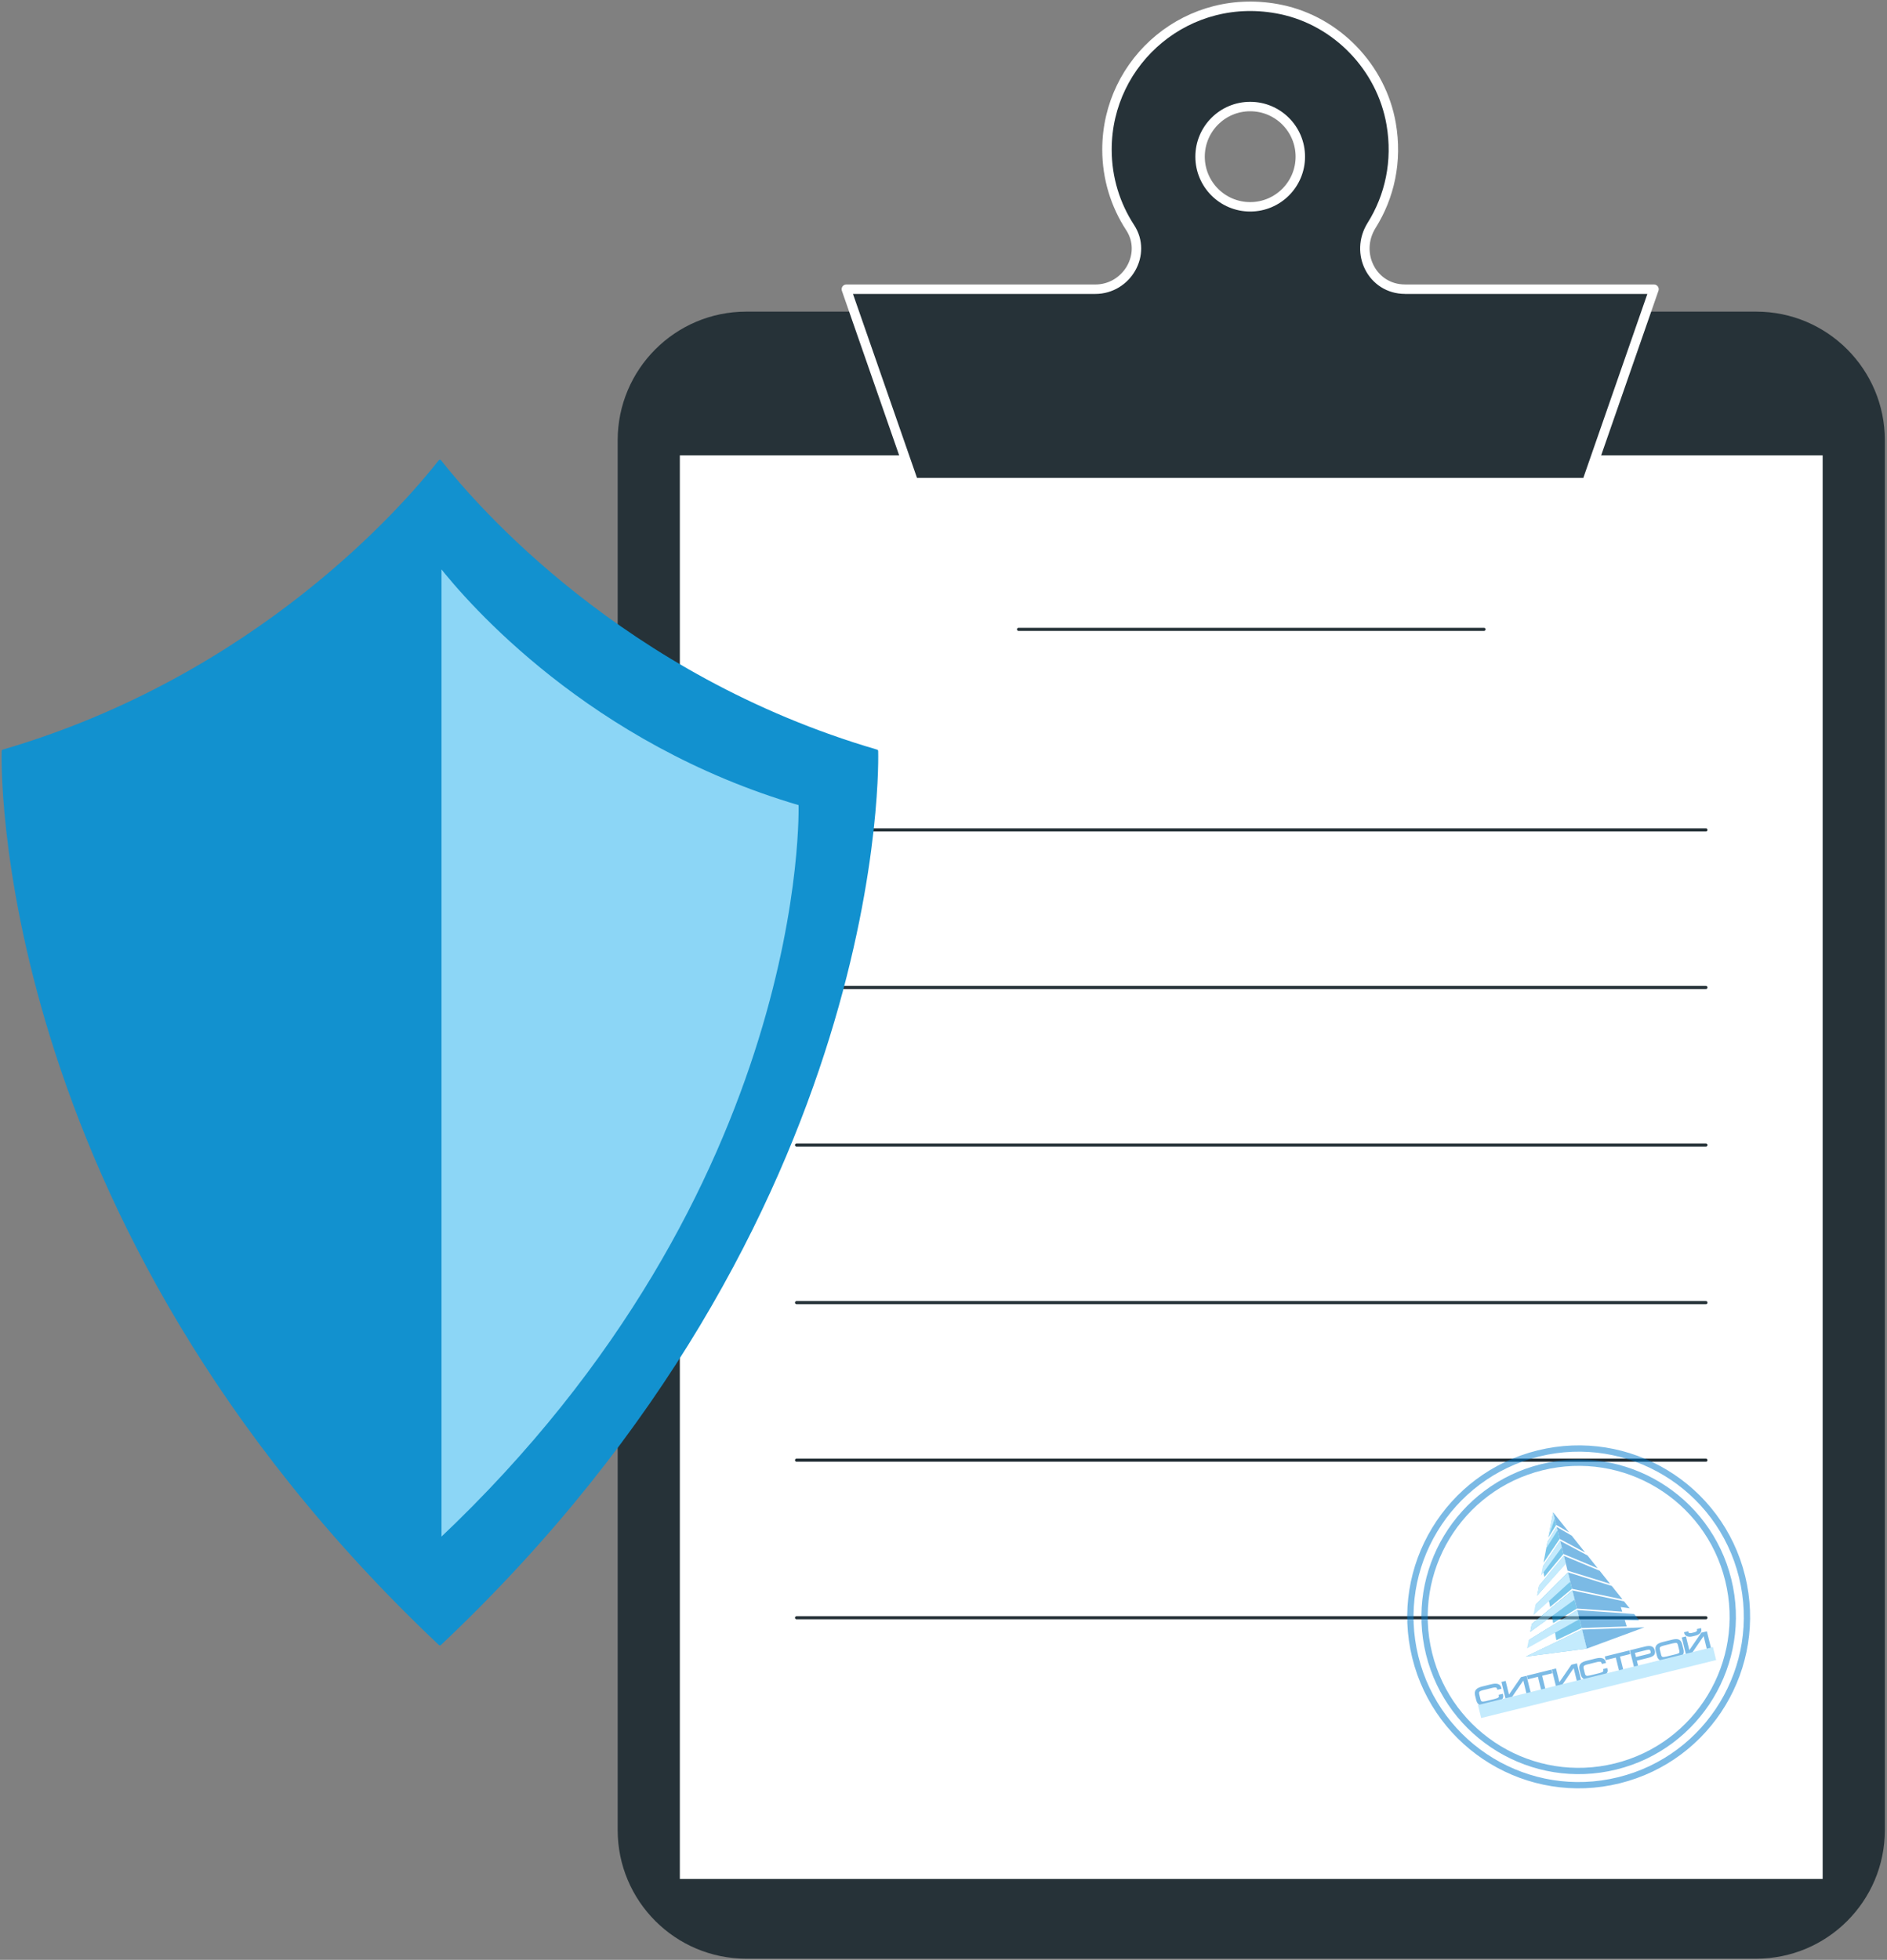 <svg xmlns="http://www.w3.org/2000/svg" width="600" height="623" viewBox="0 0 600 623" fill="none"><rect x="0" y="0" width="600" height="623" fill="#808080" stroke="none"/><path d="M558.416 622.627H237.3C214.71 622.627 196.398 604.315 196.398 581.725V139.962C196.398 117.372 214.71 99.06 237.3 99.06H558.416C581.006 99.06 599.318 117.372 599.318 139.962V581.725C599.318 604.315 581.006 622.627 558.416 622.627Z" fill="#263238"></path><path d="M580.042 144.248H215.665V597.775H580.042V144.248Z" fill="white" stroke="#263238" stroke-miterlimit="10" stroke-linecap="round" stroke-linejoin="round"></path><path d="M323.864 200.062H471.843" stroke="#263238" stroke-miterlimit="10" stroke-linecap="round" stroke-linejoin="round"></path><path d="M253.28 263.808H542.418" stroke="#263238" stroke-miterlimit="10" stroke-linecap="round" stroke-linejoin="round"></path><path d="M253.28 313.897H542.418" stroke="#263238" stroke-miterlimit="10" stroke-linecap="round" stroke-linejoin="round"></path><path d="M253.28 363.986H542.418" stroke="#263238" stroke-miterlimit="10" stroke-linecap="round" stroke-linejoin="round"></path><path d="M253.28 414.075H542.418" stroke="#263238" stroke-miterlimit="10" stroke-linecap="round" stroke-linejoin="round"></path><path d="M253.28 464.155H542.418" stroke="#263238" stroke-miterlimit="10" stroke-linecap="round" stroke-linejoin="round"></path><path d="M253.28 514.244H542.418" stroke="#263238" stroke-miterlimit="10" stroke-linecap="round" stroke-linejoin="round"></path><path d="M446.756 91.924C436.325 91.924 430.592 80.467 436.132 71.631C441.838 62.541 444.407 51.294 442.338 39.372C439.235 21.481 425.113 6.745 407.344 3.028C377.899 -3.125 351.978 19.175 351.978 47.533C351.978 56.694 354.687 65.214 359.35 72.35C364.855 80.765 358.333 91.933 348.279 91.933H269.104L290.502 153.4H504.515L525.913 91.933H446.756V91.924ZM397.518 65.74C388.716 65.74 381.581 58.605 381.581 49.804C381.581 41.003 388.716 33.867 397.518 33.867C406.319 33.867 413.454 41.003 413.454 49.804C413.454 58.605 406.319 65.74 397.518 65.74Z" fill="#263238" stroke="white" stroke-width="3" stroke-miterlimit="10" stroke-linecap="round" stroke-linejoin="round"></path><path d="M278.728 238.764C197.827 215.113 151.016 160.842 139.875 146.659C128.733 160.842 81.914 215.122 1.021 238.764C1.021 238.764 -3.984 386.813 139.875 522.528C283.734 386.821 278.728 238.764 278.728 238.764Z" fill="#1291CF" stroke="#1291CF" stroke-miterlimit="10" stroke-linecap="round" stroke-linejoin="round"></path><path d="M254.411 255.551C187.685 236.046 149.062 191.278 139.875 179.575C130.688 191.278 92.065 236.046 25.338 255.551C25.338 255.551 21.209 377.678 139.875 489.62C258.531 377.678 254.411 255.551 254.411 255.551Z" fill="#1291CF" stroke="#1291CF" stroke-miterlimit="10"></path><path d="M254.411 255.551C187.684 236.046 149.061 191.278 139.875 179.575V489.62C258.531 377.678 254.411 255.551 254.411 255.551Z" fill="#8CD6F6" stroke="#1291CF" stroke-miterlimit="10" stroke-linecap="round" stroke-linejoin="round"></path><g opacity="0.52"><path fill-rule="evenodd" clip-rule="evenodd" d="M539.88 519.646C539.598 519.781 539.301 519.885 538.996 519.957L538.219 520.148C537.863 520.241 537.495 520.282 537.128 520.271C536.809 520.262 536.497 520.178 536.217 520.028C536.049 519.937 535.9 519.816 535.777 519.67C535.659 519.527 535.575 519.358 535.531 519.178L535.452 518.857L536.782 518.53L536.86 518.85C536.869 518.89 536.887 518.927 536.911 518.959C536.944 518.998 536.983 519.029 537.027 519.052C537.136 519.109 537.256 519.138 537.378 519.137C537.577 519.139 537.774 519.114 537.966 519.063L538.721 518.877C538.915 518.833 539.102 518.764 539.276 518.669C539.381 518.61 539.47 518.528 539.537 518.429C539.569 518.388 539.593 518.342 539.608 518.293C539.615 518.255 539.613 518.216 539.604 518.178L539.525 517.858L540.862 517.528L540.941 517.849C541.002 518.086 540.995 518.335 540.923 518.568C540.844 518.805 540.709 519.02 540.531 519.195C540.341 519.381 540.121 519.533 539.88 519.646ZM542.808 518.869L544.143 524.284L542.81 524.613L541.693 520.08L537.794 525.763L537.722 525.867L536.158 526.253L534.743 520.512L536.075 520.183L537.149 524.537L540.884 519.1L540.957 518.994L542.731 518.557L542.808 518.869ZM535.274 524.278C535.475 525.095 535.387 525.711 535.01 526.127C534.795 526.347 534.536 526.52 534.251 526.635C533.867 526.798 533.47 526.927 533.064 527.02L530.154 527.738C529.179 527.978 528.443 528.003 527.945 527.813C527.401 527.607 527.036 527.123 526.849 526.36L526.458 524.774C526.368 524.449 526.339 524.11 526.372 523.774C526.405 523.473 526.522 523.188 526.709 522.951C526.927 522.7 527.197 522.5 527.501 522.364C527.89 522.182 528.298 522.042 528.718 521.946L531.631 521.228C532.552 521 533.247 520.973 533.715 521.146C534.014 521.258 534.272 521.457 534.454 521.719C534.656 522.015 534.8 522.346 534.878 522.696L535.274 524.278ZM533.54 522.977C533.501 522.797 533.435 522.626 533.342 522.468C533.294 522.386 533.222 522.321 533.136 522.281C533 522.24 532.857 522.226 532.716 522.242C532.444 522.264 532.174 522.31 531.91 522.38L528.999 523.098C528.418 523.241 528.037 523.411 527.858 523.606C527.789 523.685 527.746 523.783 527.735 523.887C527.717 524.058 527.732 524.231 527.779 524.397L528.181 526.027C528.216 526.195 528.282 526.356 528.376 526.5C528.428 526.581 528.505 526.645 528.595 526.68C528.829 526.763 529.248 526.73 529.853 526.581L532.772 525.862C533.045 525.799 533.312 525.713 533.571 525.605C533.701 525.557 533.82 525.483 533.921 525.387C533.973 525.316 534.002 525.23 534.003 525.141C534.011 524.961 533.99 524.781 533.941 524.607L533.54 522.977ZM520.18 526.732L523.864 525.823C524.085 525.772 524.301 525.706 524.513 525.625C524.615 525.59 524.71 525.537 524.795 525.469C524.835 525.428 524.861 525.375 524.868 525.318C524.88 525.2 524.869 525.081 524.836 524.967C524.767 524.686 524.66 524.512 524.513 524.449C524.407 524.409 524.293 524.394 524.181 524.402C523.984 524.411 523.79 524.44 523.6 524.491L519.855 525.415L520.18 526.732ZM519.575 529.993L518.242 524.586L523.049 523.401C523.428 523.302 523.815 523.241 524.206 523.218C524.515 523.197 524.826 523.235 525.12 523.331C525.389 523.425 525.624 523.594 525.798 523.819C525.981 524.062 526.11 524.341 526.176 524.638C526.254 524.921 526.269 525.218 526.219 525.507C526.17 525.777 526.035 526.023 525.835 526.21C525.492 526.531 524.865 526.804 523.953 527.029L520.465 527.889L520.983 529.989L519.655 530.317L519.575 529.993ZM510.584 526.474L518.074 524.628L518.359 525.783L515.109 526.585L516.238 531.164L514.906 531.492L513.777 526.913L510.547 527.709L510.262 526.554L510.584 526.474ZM508.818 533.009L505.911 533.726C505.504 533.833 505.087 533.897 504.667 533.917C504.338 533.938 504.01 533.887 503.702 533.77C503.421 533.652 503.181 533.455 503.01 533.202C502.819 532.919 502.683 532.603 502.608 532.269L502.242 530.786C502.153 530.454 502.127 530.109 502.164 529.768C502.2 529.461 502.321 529.17 502.513 528.927C502.729 528.674 502.997 528.471 503.299 528.331C503.676 528.15 504.072 528.011 504.479 527.917L507.393 527.198C509.218 526.748 510.277 527.115 510.568 528.297L510.647 528.619L509.315 528.947L509.236 528.626C509.217 528.537 509.177 528.455 509.12 528.385C509.069 528.331 509.004 528.291 508.932 528.271C508.778 528.228 508.618 528.213 508.459 528.227C508.199 528.246 507.942 528.288 507.69 528.355L504.765 529.076C504.497 529.137 504.236 529.223 503.986 529.335C503.845 529.392 503.718 529.477 503.613 529.587C503.548 529.674 503.51 529.778 503.505 529.886C503.492 530.079 503.512 530.272 503.564 530.458L503.93 531.942C504.027 532.336 504.174 532.574 504.366 532.652C504.602 532.745 505.023 532.717 505.627 532.568L508.542 531.85C508.791 531.792 509.036 531.714 509.272 531.615C509.415 531.56 509.546 531.481 509.662 531.381C509.725 531.326 509.77 531.253 509.793 531.173C509.815 531.078 509.812 530.98 509.785 530.888L509.706 530.566L511.038 530.237L511.118 530.559C511.198 530.825 511.206 531.108 511.14 531.378C511.074 531.648 510.937 531.895 510.743 532.094C510.519 532.317 510.255 532.495 509.964 532.619C509.595 532.786 509.211 532.916 508.818 533.009ZM501.493 529.055L502.828 534.47L501.496 534.798L500.378 530.266L496.48 535.949L496.407 536.053L494.844 536.438L493.428 530.697L494.761 530.369L495.834 534.723L499.569 529.286L499.643 529.18L501.416 528.742L501.493 529.055ZM485.814 532.581L493.304 530.734L493.589 531.89L490.34 532.691L491.469 537.271L490.136 537.599L489.007 533.02L485.777 533.816L485.492 532.66L485.814 532.581ZM485.465 533.007L486.8 538.422L485.468 538.75L484.35 534.218L480.451 539.9L480.381 540.004L478.816 540.39L477.4 534.649L478.733 534.321L479.806 538.675L483.543 533.237L483.615 533.131L485.388 532.694L485.465 533.007ZM475.613 541.196L472.699 541.914C472.292 542.021 471.875 542.085 471.455 542.106C471.126 542.125 470.797 542.075 470.489 541.959C470.209 541.84 469.968 541.643 469.796 541.391C469.606 541.107 469.47 540.791 469.396 540.458L469.03 538.974C468.941 538.643 468.915 538.297 468.952 537.956C468.988 537.649 469.109 537.358 469.301 537.115C469.517 536.863 469.784 536.66 470.085 536.52C470.462 536.339 470.858 536.2 471.265 536.105L474.18 535.387C476.003 534.938 477.061 535.304 477.353 536.486L477.432 536.808L476.1 537.136L476.021 536.815C476.002 536.726 475.963 536.644 475.907 536.573C475.855 536.52 475.79 536.48 475.718 536.46C475.564 536.416 475.404 536.402 475.244 536.416C474.984 536.435 474.727 536.477 474.475 536.544L471.562 537.262C471.295 537.322 471.034 537.409 470.784 537.521C470.643 537.577 470.517 537.663 470.412 537.773C470.347 537.86 470.308 537.964 470.302 538.072C470.29 538.265 470.311 538.458 470.362 538.644L470.728 540.128C470.767 540.306 470.836 540.478 470.931 540.634C470.987 540.724 471.068 540.795 471.164 540.837C471.395 540.933 471.822 540.903 472.426 540.754L475.34 540.035C475.59 539.978 475.834 539.899 476.071 539.801C476.213 539.746 476.345 539.666 476.46 539.567C476.523 539.511 476.569 539.439 476.592 539.358C476.612 539.264 476.609 539.166 476.582 539.074L476.503 538.752L477.836 538.423L477.915 538.745C477.987 539.016 477.993 539.301 477.932 539.574C477.868 539.841 477.733 540.086 477.542 540.283C477.318 540.505 477.054 540.684 476.763 540.808C476.393 540.974 476.008 541.103 475.613 541.196Z" fill="#027BCE"></path><path fill-rule="evenodd" clip-rule="evenodd" d="M522.877 517.289L504.529 524.065L503.037 518.014L522.877 517.289ZM519.599 513.059L521.221 515.087L516.619 514.97L517.235 517.004L502.972 517.515L502.92 517.517L501.515 511.818L519.599 513.059ZM516.384 509.024L518.161 511.256L515.361 510.846L515.815 512.314L501.47 511.329L501.393 511.323L499.972 505.562L516.384 509.024ZM512.49 504.135L515.907 508.421L499.954 505.071L499.84 505.047L498.551 499.816L512.49 504.135ZM508.647 499.313L511.953 503.466L498.546 499.303L498.421 499.263L497.261 494.557L508.647 499.313ZM504.767 494.444L508.015 498.517L497.276 494.042L497.112 493.972L496.086 489.811L504.767 494.444ZM499.75 488.148L504.005 493.492L496.115 489.286L495.93 489.186L494.994 485.391L499.75 488.148ZM493.846 480.735L498.92 487.103L495.035 484.855L494.835 484.744L493.846 480.735Z" fill="#027BCE"></path><path fill-rule="evenodd" clip-rule="evenodd" d="M485.133 526.595L504.529 524.065L503.038 518.014L485.133 526.595ZM486.07 521.325L494.442 519.013L494.866 521.383L502.868 517.541L502.915 517.518L501.51 511.819L486.07 521.325ZM487.04 516.259L486.568 518.72L500.675 508.445L499.965 505.564L487.04 516.259ZM488.216 510.119L492.516 508.937L492.875 510.817L499.749 505.116L499.836 505.041L498.547 499.811L488.216 510.119ZM489.378 504.063L488.773 507.214L497.835 496.914L497.255 494.559L489.378 504.063ZM490.549 497.949L490.774 499.817L491.051 501.282L496.997 494.116L497.111 493.977L496.084 489.812L490.549 497.949ZM492.064 490.043L490.779 496.756L495.812 489.364L495.929 489.19L494.993 485.391L492.064 490.043ZM493.847 480.738L492.315 488.734L494.71 484.939L494.836 484.747L493.847 480.738Z" fill="#0093D8"></path><path fill-rule="evenodd" clip-rule="evenodd" d="M487.04 516.259L493.429 513.722L493.853 515.962L501.322 511.366L501.388 511.324L499.968 505.565L487.04 516.259Z" fill="#0093D8"></path><path fill-rule="evenodd" clip-rule="evenodd" d="M485.133 526.595L504.529 524.065L503.038 518.014L485.133 526.595ZM486.07 521.325L485.558 523.976L502.206 514.672L501.503 511.823L486.07 521.325ZM487.04 516.259L486.568 518.72L500.685 508.484L499.965 505.564L487.04 516.259ZM488.216 510.119L487.588 513.425L499.285 502.78L499.844 505.046L498.554 499.815L488.216 510.119ZM489.378 504.063L488.773 507.214L497.885 497.115L497.256 494.562L489.378 504.063ZM490.549 497.949L489.989 500.877L496.599 491.892L496.086 489.811L490.549 497.949ZM492.064 490.043L491.657 492.161L495.253 486.438L494.992 485.38L492.064 490.043ZM493.847 480.738L492.315 488.734L494.341 482.74L493.847 480.738Z" fill="#8ED8FB"></path><path d="M470.454 544.053L545.165 525.633" stroke="#8ED8FB" stroke-width="4.25" stroke-miterlimit="10"></path><circle cx="501.962" cy="513.962" r="53.5" transform="rotate(-13.85 501.962 513.962)" stroke="#027BCE" stroke-width="2"></circle><circle cx="501.962" cy="513.962" r="48.99" transform="rotate(-13.85 501.962 513.962)" stroke="#027BCE" stroke-width="2"></circle></g></svg>